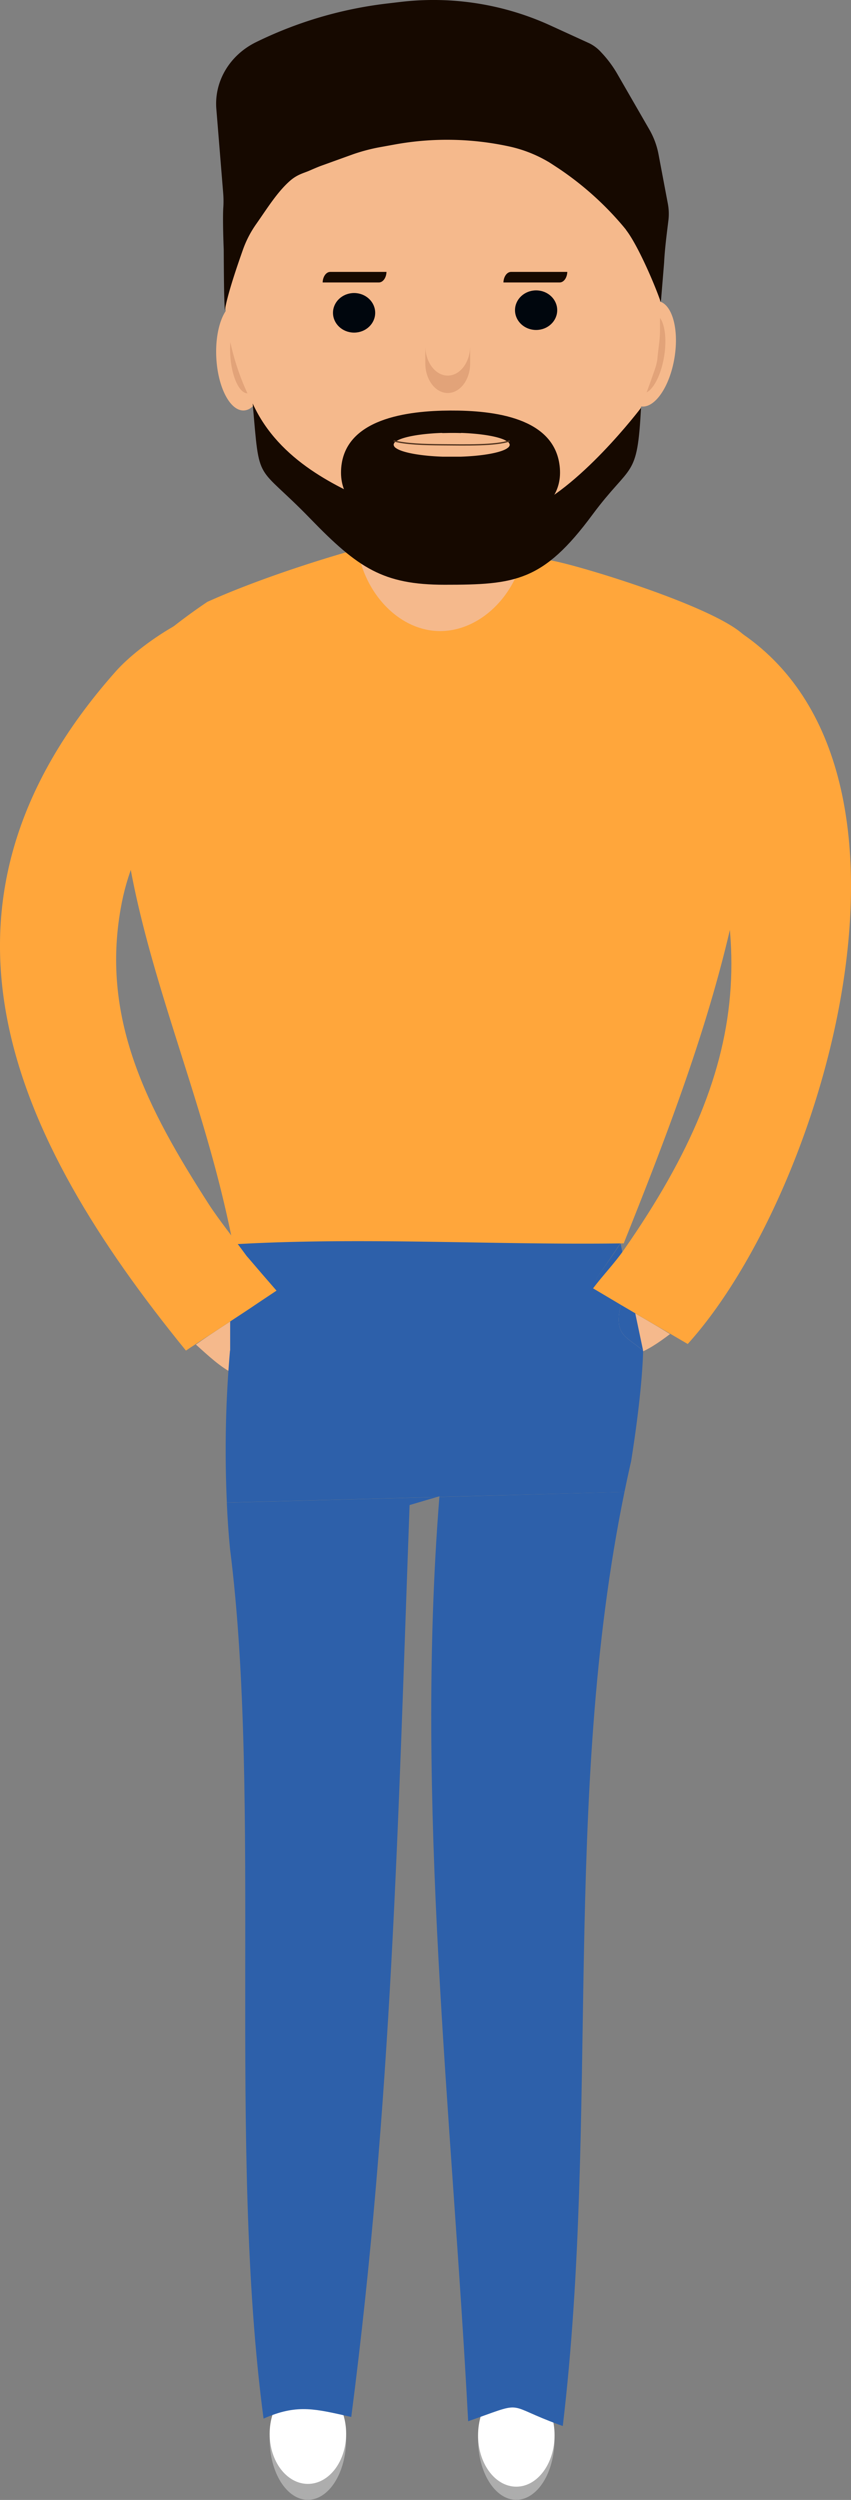 <svg xmlns="http://www.w3.org/2000/svg" viewBox="0 0 322.6 947" ><rect x="0" y="0" width="322.6" height="947" fill="#808080" stroke="none"/><defs><style>.cls-1{fill:#f5b98c;}.cls-2{fill:#2d60aa;}.cls-3{fill:#adadad;}.cls-4{fill:#fff;}.cls-5{fill:#ffa63b;}.cls-6{fill:#e2a379;}.cls-7{fill:#160900;}.cls-8{fill:#00060d;}.cls-9{fill:none;stroke:#533520;stroke-miterlimit:10;stroke-width:0.5px;}</style></defs><title>visitor_3</title><g id="Layer_2" data-name="Layer 2"><g id="Layer_1-2" data-name="Layer 1"><path id="rightHand" class="cls-1" d="M228.8,490.58c-5.75,6.17-11.62,13.73-2.75,20.19,9.85,7.18,19.39,1.06,27.94-5.41-6.11-3.79-12.41-7.34-18.63-11C233.21,493.07,231.09,491.71,228.8,490.58Z"/><path id="leftHand" class="cls-1" d="M105.5,518.64c-11.75,9.37-22.19-1.22-31.25-9.31,6.21-4.39,12.67-8.45,19-12.67,2.3-1.52,4.54-3.17,7-4.49C107.71,499.68,116.21,510.09,105.5,518.64Z"/><path class="cls-2" d="M243.8,511.66c-6.06-5.15-10-5.66-9.14-13.82a15.61,15.61,0,0,1,1.76-5.67q-5.25-3.87-10.48-7.75c3.57-5,6.11-8.52,9.29-13.42Z"/><g id="legs"><path class="cls-2" d="M243.8,511.66c-.32,12.51-2.58,29.48-4.55,41.85q-1.32,5.81-2.52,11.64l-70.17,1.9c0-.08,0-.16,0-.24l-.89.26-4,.11-75.67,2a435.52,435.52,0,0,1,1.19-57.56l.06-.05V485l-.48-.58c0-.33,3.48-28.42,3.48-28.42l142.92-4.44c1.68,5,3.3,10,4.78,15.06-.62,1-1.24,1.94-1.87,2.91q-4.77,7.35-10.12,14.89,5.22,3.88,10.48,7.75a15.61,15.61,0,0,0-1.76,5.67C233.82,506,237.74,506.51,243.8,511.66Z"/><g id="leftLeg"><g id="leftFeet"><ellipse class="cls-3" cx="116.73" cy="924" rx="23" ry="14.5" transform="translate(-807.42 1039.56) rotate(-89.93)"/><ellipse class="cls-4" cx="116.73" cy="922" rx="19" ry="14.5" transform="translate(-805.42 1037.53) rotate(-89.93)"/></g><path class="cls-2" d="M165.69,567.07l-4.08,1.19c-2.11.61-4.23,1.24-6.34,1.87-4.37,119.62-6.65,226.09-22.11,345.44l-.84-.19c-12.45-2.77-19.29-4.64-31.07.24l-1.34.56c-13.72-103.1-.56-234-12.74-329.69-.53-5.51-.93-11.31-1.19-17.27l75.67-2Z"/></g><g id="rightLeg"><g id="rightFeet"><ellipse class="cls-3" cx="195.73" cy="924" rx="23" ry="14.5" transform="translate(-728.52 1118.56) rotate(-89.93)"/><ellipse class="cls-4" cx="195.73" cy="922.5" rx="19.5" ry="14.5" transform="translate(-727.01 1117.08) rotate(-89.93)"/></g><path class="cls-2" d="M236.73,565.15C212.9,681.29,227.28,801.74,213.34,919l-1.48-.53c-19.77-7.21-13.1-8.9-30.67-2.6l-3.72,1.32c-6.16-116.6-20.18-233.34-10.91-350.1Z"/></g></g><path id="rightArm" class="cls-5" d="M275.8,236.56C266,247.17,257.07,256.82,251,270c38,78.69,36.07,130.94-14.4,203.33-3.61,5.18-8,9.71-11.78,14.71l4.09,2.42,6.48,3.85q9.34,5.49,18.7,10.94l6.61,3.87C313.16,451.14,361.45,286,275.8,236.56Z"/><path id="leftArm" class="cls-5" d="M104.82,488.91,100.18,492l-2.63,1.76L95,495.48l-1.76,1.17-14.34,9.42c-1.58,1-3.3,2.18-4.75,3.12s-2.16,1.4-3.66,2.43C4.36,430.44-35.28,343.42,43.9,254.31c9.15-10.3,32.15-26,49.13-26.09.3,0,.79-.31.84-.2s0,.1,0,.15c.67,15.08-5.32,29.93-8.34,44.78-16.8,20.59-34.16,42.78-39.33,68.84-8.68,43.73,9.92,78.53,32.88,114.28,3.7,5.76,10,13.65,14.34,19.62.21.29.55.63.82.95C97.73,480.73,101.28,484.86,104.82,488.91Z"/><path id="torso" class="cls-5" d="M236.44,471c-46.14.65-91.84-2.05-137.93-.14-3.39.14-6.78.32-10.19.51-1.38-7.17-3-14.22-4.72-21.16-9.76-39-24.19-74.79-32.3-112.15-5.83-26.92-8.37-54.66-3.5-85A217.5,217.5,0,0,1,78.59,228c.24-.11.48-.23.73-.33,24-10.69,53.1-18.8,53.1-18.8l60.91,1.74L209,212.32c12.7,2.3,73.76,21.25,75.08,31.64C294,322.24,265.67,398,236.44,471Z"/><g id="head"><ellipse class="cls-1" cx="246.23" cy="134" rx="20.21" ry="9.57" transform="translate(73.9 355.11) rotate(-80.62)"/><ellipse class="cls-6" cx="245.73" cy="134" rx="15.16" ry="6.11" transform="translate(74.25 355.21) rotate(-80.82)"/><ellipse class="cls-1" cx="91.73" cy="134.5" rx="9.45" ry="20.52" transform="matrix(1, -0.05, 0.05, 1, -7.01, 5.06)"/><ellipse class="cls-6" cx="93.23" cy="134" rx="5.95" ry="15.02" transform="translate(-6.99 5.14) rotate(-3.04)"/><path id="face" class="cls-1" d="M195.24,35h-57.1c-29.22,0-52.91,26.36-52.91,58.9v16.58a92.85,92.85,0,0,0,10,41.47c11.85,23.6,29.29,54.87,41.5,61.16,4.25,14.34,15.46,24.8,28,25.86,13,1.09,25.69-8,31.52-22q3.27-.8,6.57-1.81c22-6.75,43.49-69.51,45.62-75.84.11-.34.21-.67.3-1l.2-.86a12,12,0,0,0,.3-1.89c.33-3.81.95-6.6.95-10.63V96.23C250.23,62.42,225.61,35,195.24,35Zm-23.9,128.66c1.16,0,2.31,0,3.42.05a1.87,1.87,0,0,0-1,.77,2.78,2.78,0,0,1-4.82,0,1.74,1.74,0,0,0-1-.77C169,163.68,170.18,163.66,171.34,163.66Z"/><path class="cls-7" d="M243,154.49C241.56,181.82,239.4,175,224.56,195c-18.72,25.33-29.32,26.51-56,26.51-23.32,0-32.79-6.33-50.83-24.94-20.88-21.55-19.22-12.35-21.94-43.72,10.12,22.24,32.89,31.85,46.59,38.11,17.36,7.93,36,10.28,56.36,2.71S243,154.49,243,154.49Z"/><ellipse class="cls-8" cx="134.23" cy="118.5" rx="8" ry="7.5"/><ellipse class="cls-8" cx="203.23" cy="117.5" rx="8" ry="7.5"/><path class="cls-6" d="M169.73,142.28c-4.67,0-8.5-5.05-8.5-11.23v6.61c0,6.17,3.83,11.22,8.5,11.22s8.5-5,8.5-11.22v-6.61C178.23,137.23,174.41,142.28,169.73,142.28Z"/><path class="cls-7" d="M253.14,77l-3.52-18.63a29.91,29.91,0,0,0-3.52-9.4l-12-20.81a43.2,43.2,0,0,0-6.27-8.41,14.71,14.71,0,0,0-4.38-3.33l-15-6.86A106.59,106.59,0,0,0,151.85.73l-5,.59A153.56,153.56,0,0,0,97,16c-9.92,4.9-15.78,14.75-15,25.12l2.59,31.83a37.54,37.54,0,0,1,.06,5.71c-.19,2.68-.11,8.83.16,15.88.06,9.24.1,18.81.43,23h0c1-6.22,4.91-17.46,6.87-23a40,40,0,0,1,5-9.65c4.09-5.81,8-12.19,12.89-16.45,2.75-2.38,5.14-2.86,7.19-3.75,1.48-.64,3-1.31,4.47-1.86l12.26-4.42a69.78,69.78,0,0,1,9.47-2.54L150,54.67a111,111,0,0,1,42.94.79,50.16,50.16,0,0,1,15,5.88c.1,0,.2.12.3.18,1.22.77,2.38,1.54,3.51,2.28a117.67,117.67,0,0,1,24.65,22.11l.82,1a4.58,4.58,0,0,0,.35.52c4.21,5.6,10.34,19.59,12.79,26.65l.12.31a6.21,6.21,0,0,1,.12-.85l1.15-14c.27-5.46,1-10.87,1.66-16.29A20.84,20.84,0,0,0,253.14,77Z"/><path class="cls-7" d="M125.19,103c-1.55,0-2.82,1.79-2.88,4h21.31c1.56,0,2.83-1.79,2.89-4Z"/><path class="cls-7" d="M193.73,103c-1.55,0-2.82,1.79-2.89,4h21.32c1.56,0,2.83-1.79,2.89-4Z"/><path class="cls-7" d="M212.24,177.43c1.47,19.48-24.5,24.31-40.66,24.45s-43.07-4-42.29-23.71,25.36-22.59,41.45-22.65S210.77,158,212.24,177.43Z"/><path class="cls-1" d="M193.23,168.49v.07a1.6,1.6,0,0,1-.63,1c-.15.13-.33.25-.53.39-2.6,1.59-9.27,2.78-17.44,3.05-1.1,0-2.25,0-3.4,0s-2.3,0-3.39,0c-8-.27-14.65-1.43-17.33-3-.18-.11-.35-.22-.5-.33a1.73,1.73,0,0,1-.78-1.14v-.07a1.56,1.56,0,0,1,.77-1.19v0l.29-.2h0c2.51-1.58,9-2.77,17-3.07h.05a2.12,2.12,0,0,1,.44.05c1.09,0,2.24-.05,3.39-.05s2.3,0,3.4.05a2.52,2.52,0,0,1,.48-.05c8,.3,14.49,1.49,17,3.07a.67.67,0,0,1,.18.11A1.72,1.72,0,0,1,193.23,168.49Z"/><path class="cls-9" d="M149.23,167c4.51,1.23,11.58,1.44,18.27,1.49,9.11.07,20.35.35,25.73-1.49"/></g></g></g></svg>
